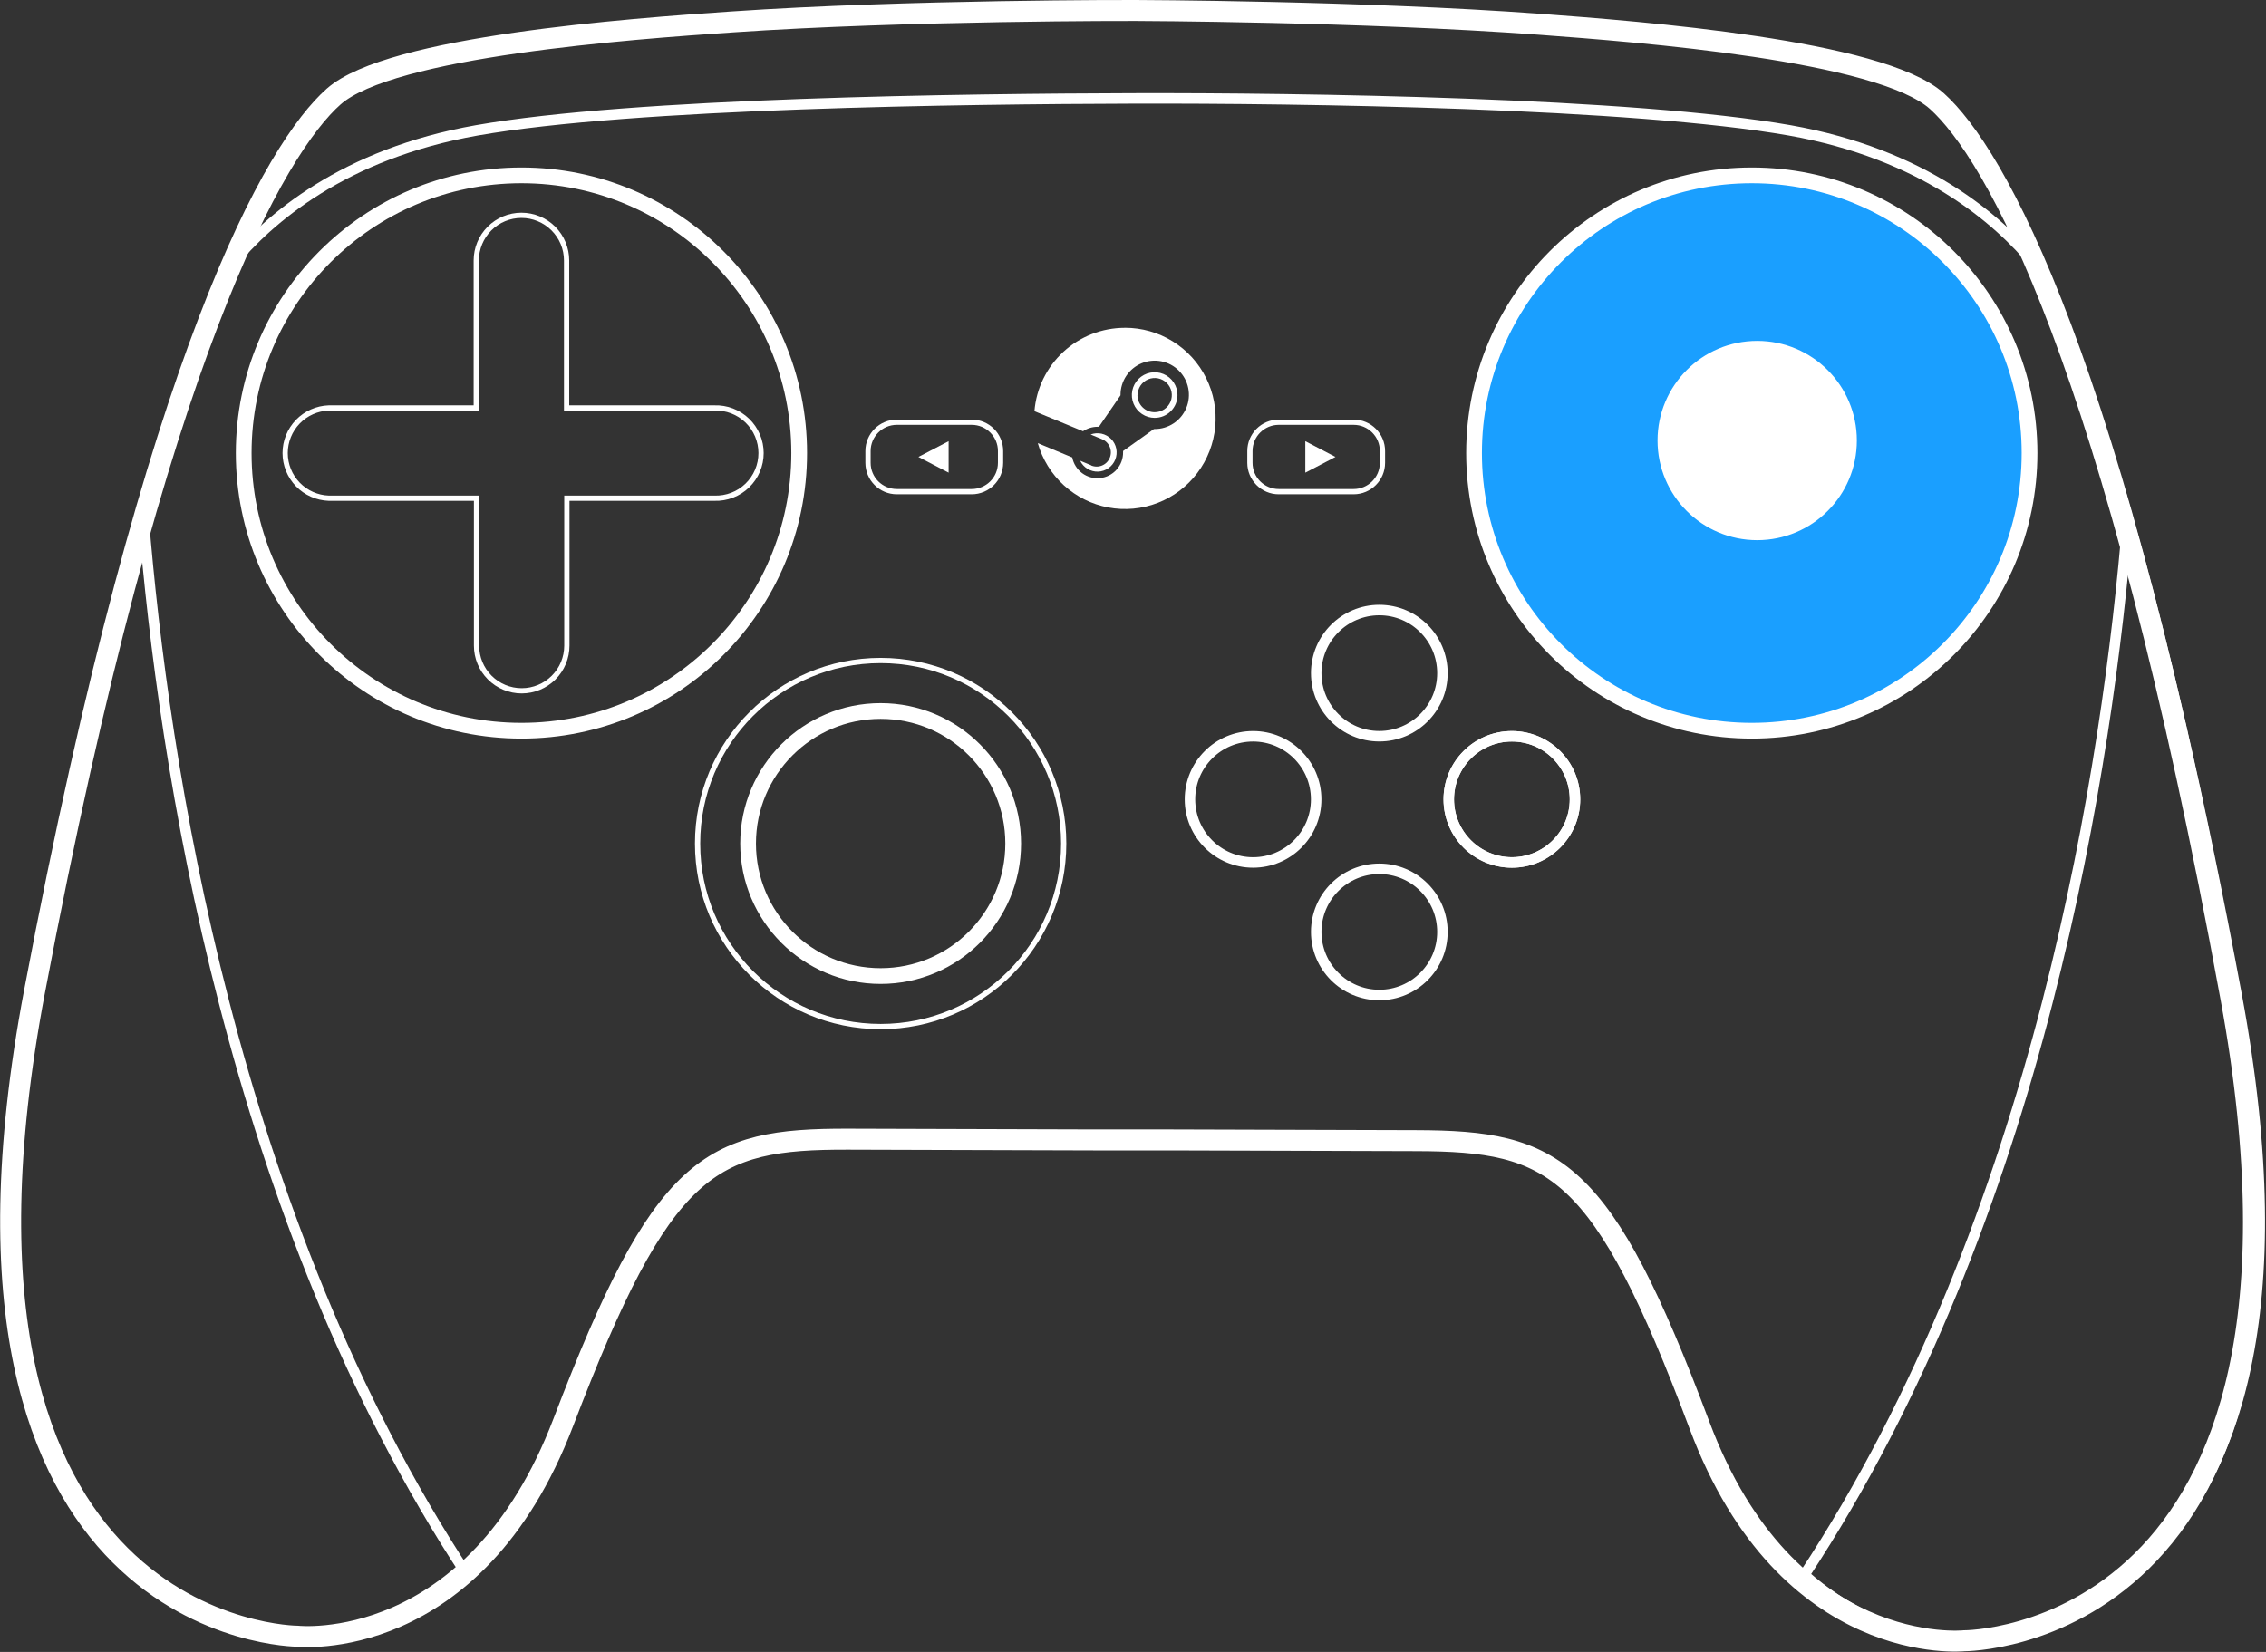 <?xml version="1.0"?>
<svg width="432" height="315" viewBox="0 0 432 315" fill="none" xmlns="http://www.w3.org/2000/svg">
  <rect x="0" y="0" width="432" height="315" fill="#333333" stroke="none"/>
  <g>
    <path d="M425.32 190.33C402.85 67.52 380.06 29 369.26 19.29C358.46 9.58 312.72 6.06 293.48 4.63C259.79 2.13 216.48 2 216.48 2C216.48 2 173.16 1.88 139.48 4.19C120.23 5.51 74.48 8.81 63.62 18.41C52.76 28.01 29.79 66.41 6.57 189.13C-16.65 311.85 56.73 312 56.73 312C56.73 312 90.41 315.71 107.39 271.23C126.28 221.75 135.22 217.16 161.7 217.23L208.63 217.37H215.85H223.07L270.01 217.51C296.48 217.58 305.4 222.22 324.01 271.81C340.73 316.39 374.44 312.87 374.44 312.87C374.44 312.87 447.85 313.15 425.32 190.33Z" stroke="white" stroke-width="4" stroke-miterlimit="10"/>
    <path d="M333.97 139.34C363.214 139.34 386.92 115.633 386.92 86.39C386.92 57.147 363.214 33.44 333.97 33.44C304.727 33.44 281.02 57.147 281.02 86.39C281.02 115.633 304.727 139.34 333.97 139.34Z" fill="#1A9FFF" stroke="white" stroke-width="3" stroke-miterlimit="10"/>
    <path d="M99.41 139.34C128.654 139.34 152.36 115.633 152.36 86.39C152.36 57.147 128.654 33.44 99.41 33.44C70.166 33.44 46.46 57.147 46.46 86.39C46.46 115.633 70.166 139.34 99.41 139.34Z" stroke="white" stroke-width="3" stroke-miterlimit="10"/>
    <path d="M136.14 77.79H108.02V49.67C108.02 47.386 107.113 45.197 105.498 43.582C103.884 41.967 101.694 41.06 99.41 41.06C97.126 41.06 94.936 41.967 93.322 43.582C91.707 45.197 90.8 47.386 90.8 49.67V77.79H62.68C60.449 77.866 58.334 78.806 56.782 80.412C55.231 82.017 54.363 84.162 54.363 86.395C54.363 88.628 55.231 90.773 56.782 92.379C58.334 93.984 60.449 94.924 62.68 95H90.85V123.12C90.85 125.404 91.757 127.594 93.372 129.208C94.987 130.823 97.177 131.73 99.46 131.73C101.744 131.73 103.933 130.823 105.548 129.208C107.163 127.594 108.07 125.404 108.07 123.12V95H136.19C137.345 95.039 138.496 94.846 139.574 94.431C140.652 94.017 141.636 93.389 142.467 92.586C143.298 91.783 143.958 90.821 144.41 89.758C144.861 88.694 145.093 87.55 145.093 86.395C145.093 85.24 144.861 84.096 144.41 83.032C143.958 81.969 143.298 81.007 142.467 80.204C141.636 79.401 140.652 78.774 139.574 78.359C138.496 77.944 137.345 77.751 136.19 77.79H136.14Z" stroke="white" stroke-miterlimit="10"/>
    <path d="M214.43 62.51C210.087 62.514 205.905 64.151 202.715 67.097C199.524 70.043 197.559 74.082 197.21 78.41L206.47 82.23C207.286 81.681 208.246 81.386 209.23 81.38H209.5L213.62 75.38V75.3C213.618 74.01 213.999 72.748 214.715 71.674C215.43 70.6 216.448 69.763 217.64 69.268C218.832 68.773 220.144 68.644 221.41 68.895C222.675 69.146 223.838 69.767 224.75 70.68C225.663 71.592 226.284 72.755 226.535 74.02C226.786 75.286 226.656 76.598 226.162 77.79C225.667 78.981 224.83 80 223.756 80.715C222.682 81.431 221.42 81.812 220.13 81.81H219.99L214.11 86C214.115 86.077 214.115 86.153 214.11 86.23C214.127 87.452 213.686 88.636 212.874 89.549C212.062 90.462 210.938 91.037 209.722 91.163C208.507 91.288 207.289 90.954 206.307 90.226C205.326 89.498 204.653 88.43 204.42 87.23L197.85 84.5C198.728 87.592 200.451 90.378 202.826 92.545C205.2 94.712 208.132 96.173 211.292 96.765C214.451 97.356 217.713 97.055 220.711 95.895C223.708 94.734 226.323 92.761 228.261 90.196C230.198 87.631 231.382 84.577 231.679 81.376C231.976 78.175 231.374 74.955 229.941 72.078C228.509 69.2 226.302 66.779 223.568 65.088C220.835 63.396 217.684 62.499 214.47 62.5L214.43 62.51Z" fill="white"/>
    <path d="M208.04 88.73L205.92 87.85C206.227 88.491 206.714 89.029 207.322 89.399C207.929 89.768 208.631 89.952 209.342 89.929C210.053 89.905 210.741 89.675 211.323 89.267C211.905 88.859 212.356 88.29 212.62 87.63C212.884 86.97 212.95 86.247 212.81 85.55C212.67 84.853 212.33 84.212 211.832 83.704C211.333 83.198 210.698 82.847 210.003 82.695C209.308 82.543 208.585 82.597 207.92 82.85L210.11 83.76C210.438 83.897 210.737 84.096 210.988 84.348C211.239 84.6 211.438 84.899 211.573 85.228C211.709 85.556 211.778 85.909 211.778 86.264C211.777 86.62 211.707 86.972 211.57 87.3C211.433 87.628 211.234 87.926 210.982 88.177C210.73 88.428 210.431 88.627 210.102 88.763C209.774 88.899 209.421 88.968 209.066 88.968C208.71 88.967 208.358 88.897 208.03 88.76L208.04 88.73Z" fill="white"/>
    <path d="M224.48 75.34C224.482 74.479 224.229 73.637 223.752 72.921C223.275 72.204 222.596 71.645 221.802 71.314C221.007 70.983 220.132 70.896 219.288 71.062C218.443 71.229 217.667 71.643 217.058 72.251C216.448 72.859 216.033 73.634 215.864 74.478C215.696 75.322 215.781 76.197 216.11 76.992C216.439 77.788 216.997 78.468 217.712 78.946C218.428 79.425 219.269 79.68 220.13 79.68C220.701 79.681 221.266 79.57 221.794 79.353C222.322 79.135 222.801 78.816 223.205 78.412C223.609 78.009 223.93 77.53 224.149 77.003C224.367 76.476 224.48 75.911 224.48 75.34V75.34ZM216.88 75.34C216.88 74.695 217.071 74.065 217.429 73.529C217.788 72.993 218.297 72.575 218.892 72.328C219.488 72.081 220.144 72.017 220.776 72.143C221.408 72.268 221.989 72.579 222.445 73.035C222.901 73.491 223.212 74.072 223.337 74.704C223.463 75.336 223.399 75.992 223.152 76.588C222.905 77.183 222.487 77.692 221.951 78.051C221.415 78.409 220.785 78.6 220.14 78.6C219.709 78.604 219.281 78.522 218.881 78.36C218.481 78.197 218.118 77.957 217.812 77.652C217.506 77.348 217.263 76.986 217.098 76.588C216.933 76.189 216.849 75.761 216.85 75.33L216.88 75.34Z" fill="white"/>
    <path d="M258.06 80.51H243.79C240.752 80.51 238.29 82.972 238.29 86.01V88.25C238.29 91.288 240.752 93.75 243.79 93.75H258.06C261.098 93.75 263.56 91.288 263.56 88.25V86.01C263.56 82.972 261.098 80.51 258.06 80.51Z" stroke="white" stroke-miterlimit="10"/>
    <path d="M185.25 80.51H170.98C167.942 80.51 165.48 82.972 165.48 86.01V88.25C165.48 91.288 167.942 93.75 170.98 93.75H185.25C188.288 93.75 190.75 91.288 190.75 88.25V86.01C190.75 82.972 188.288 80.51 185.25 80.51Z" stroke="white" stroke-miterlimit="10"/>
    <path d="M262.96 140.39C269.604 140.39 274.99 135.004 274.99 128.36C274.99 121.716 269.604 116.33 262.96 116.33C256.316 116.33 250.93 121.716 250.93 128.36C250.93 135.004 256.316 140.39 262.96 140.39Z" stroke="white" stroke-width="2" stroke-miterlimit="10"/>
    <path d="M238.89 164.46C245.534 164.46 250.92 159.074 250.92 152.43C250.92 145.786 245.534 140.4 238.89 140.4C232.246 140.4 226.86 145.786 226.86 152.43C226.86 159.074 232.246 164.46 238.89 164.46Z" stroke="white" stroke-width="2" stroke-miterlimit="10"/>
    <path d="M288.23 164.46C294.874 164.46 300.26 159.074 300.26 152.43C300.26 145.786 294.874 140.4 288.23 140.4C281.586 140.4 276.2 145.786 276.2 152.43C276.2 159.074 281.586 164.46 288.23 164.46Z" stroke="white" stroke-width="2" stroke-miterlimit="10"/>
    <path d="M288.23 164.46C294.874 164.46 300.26 159.074 300.26 152.43C300.26 145.786 294.874 140.4 288.23 140.4C281.586 140.4 276.2 145.786 276.2 152.43C276.2 159.074 281.586 164.46 288.23 164.46Z" stroke="white" stroke-width="2" stroke-miterlimit="10"/>
    <path d="M262.96 189.73C269.604 189.73 274.99 184.344 274.99 177.7C274.99 171.056 269.604 165.67 262.96 165.67C256.316 165.67 250.93 171.056 250.93 177.7C250.93 184.344 256.316 189.73 262.96 189.73Z" stroke="white" stroke-width="2" stroke-miterlimit="10"/>
    <path d="M27.38 98.78C20.7 122.2 13.67 151.98 6.63 189.73C-16.23 312.48 57.18 312.48 57.18 312.48C57.18 312.48 73.46 314.22 89.05 300.32C44.04 232 31.09 144.83 27.38 98.78Z" stroke="white" stroke-width="2" stroke-miterlimit="10"/>
    <path d="M405.66 98.78C412.34 122.2 419.37 151.98 426.4 189.73C449.27 312.48 375.85 312.48 375.85 312.48C375.85 312.48 359.56 314.22 343.98 300.32C388.99 232 401.94 144.83 405.66 98.78Z" stroke="white" stroke-width="2" stroke-miterlimit="10"/>
    <path d="M368.85 18.85C358.02 9.22 312.28 5.78 293.03 4.41C259.34 2 216.03 2 216.03 2C216.03 2 172.7 2 139.03 4.41C119.78 5.78 74.03 9.22 63.21 18.85C58.66 22.9 51.97 32.06 44.05 50.45C51.22 41.72 65.48 29.35 90.89 24.86C120.8 19.59 184.12 18.86 216.05 18.77C247.98 18.68 311.29 19.59 341.2 24.86C366.61 29.35 380.87 41.72 388.04 50.45C380.1 32.06 373.41 22.9 368.85 18.85Z" stroke="white" stroke-width="2" stroke-miterlimit="10"/>
    <path d="M167.89 195.75C187.165 195.75 202.79 180.125 202.79 160.85C202.79 141.575 187.165 125.95 167.89 125.95C148.615 125.95 132.99 141.575 132.99 160.85C132.99 180.125 148.615 195.75 167.89 195.75Z" stroke="white" stroke-miterlimit="10"/>
    <path d="M167.89 186.12C181.846 186.12 193.16 174.806 193.16 160.85C193.16 146.894 181.846 135.58 167.89 135.58C153.934 135.58 142.62 146.894 142.62 160.85C142.62 174.806 153.934 186.12 167.89 186.12Z" stroke="white" stroke-width="3" stroke-miterlimit="10"/>
    <path d="M248.85 87.13V84.13L251.73 85.63L254.6 87.13L251.73 88.63L248.85 90.13V87.13Z" fill="white"/>
    <path d="M180.85 87.13V84.13L177.97 85.63L175.09 87.13L177.97 88.63L180.85 90.13V87.13Z" fill="white"/>
    <path d="M335 102C344.941 102 353 93.941 353 84C353 74.059 344.941 66 335 66C325.059 66 317 74.059 317 84C317 93.941 325.059 102 335 102Z" fill="white" stroke="white" stroke-width="2" stroke-miterlimit="10"/>
  </g>
  <defs>
    <clipPath>
      <rect width="431.82" height="315" fill="white"/>
    </clipPath>
  </defs>
</svg>
